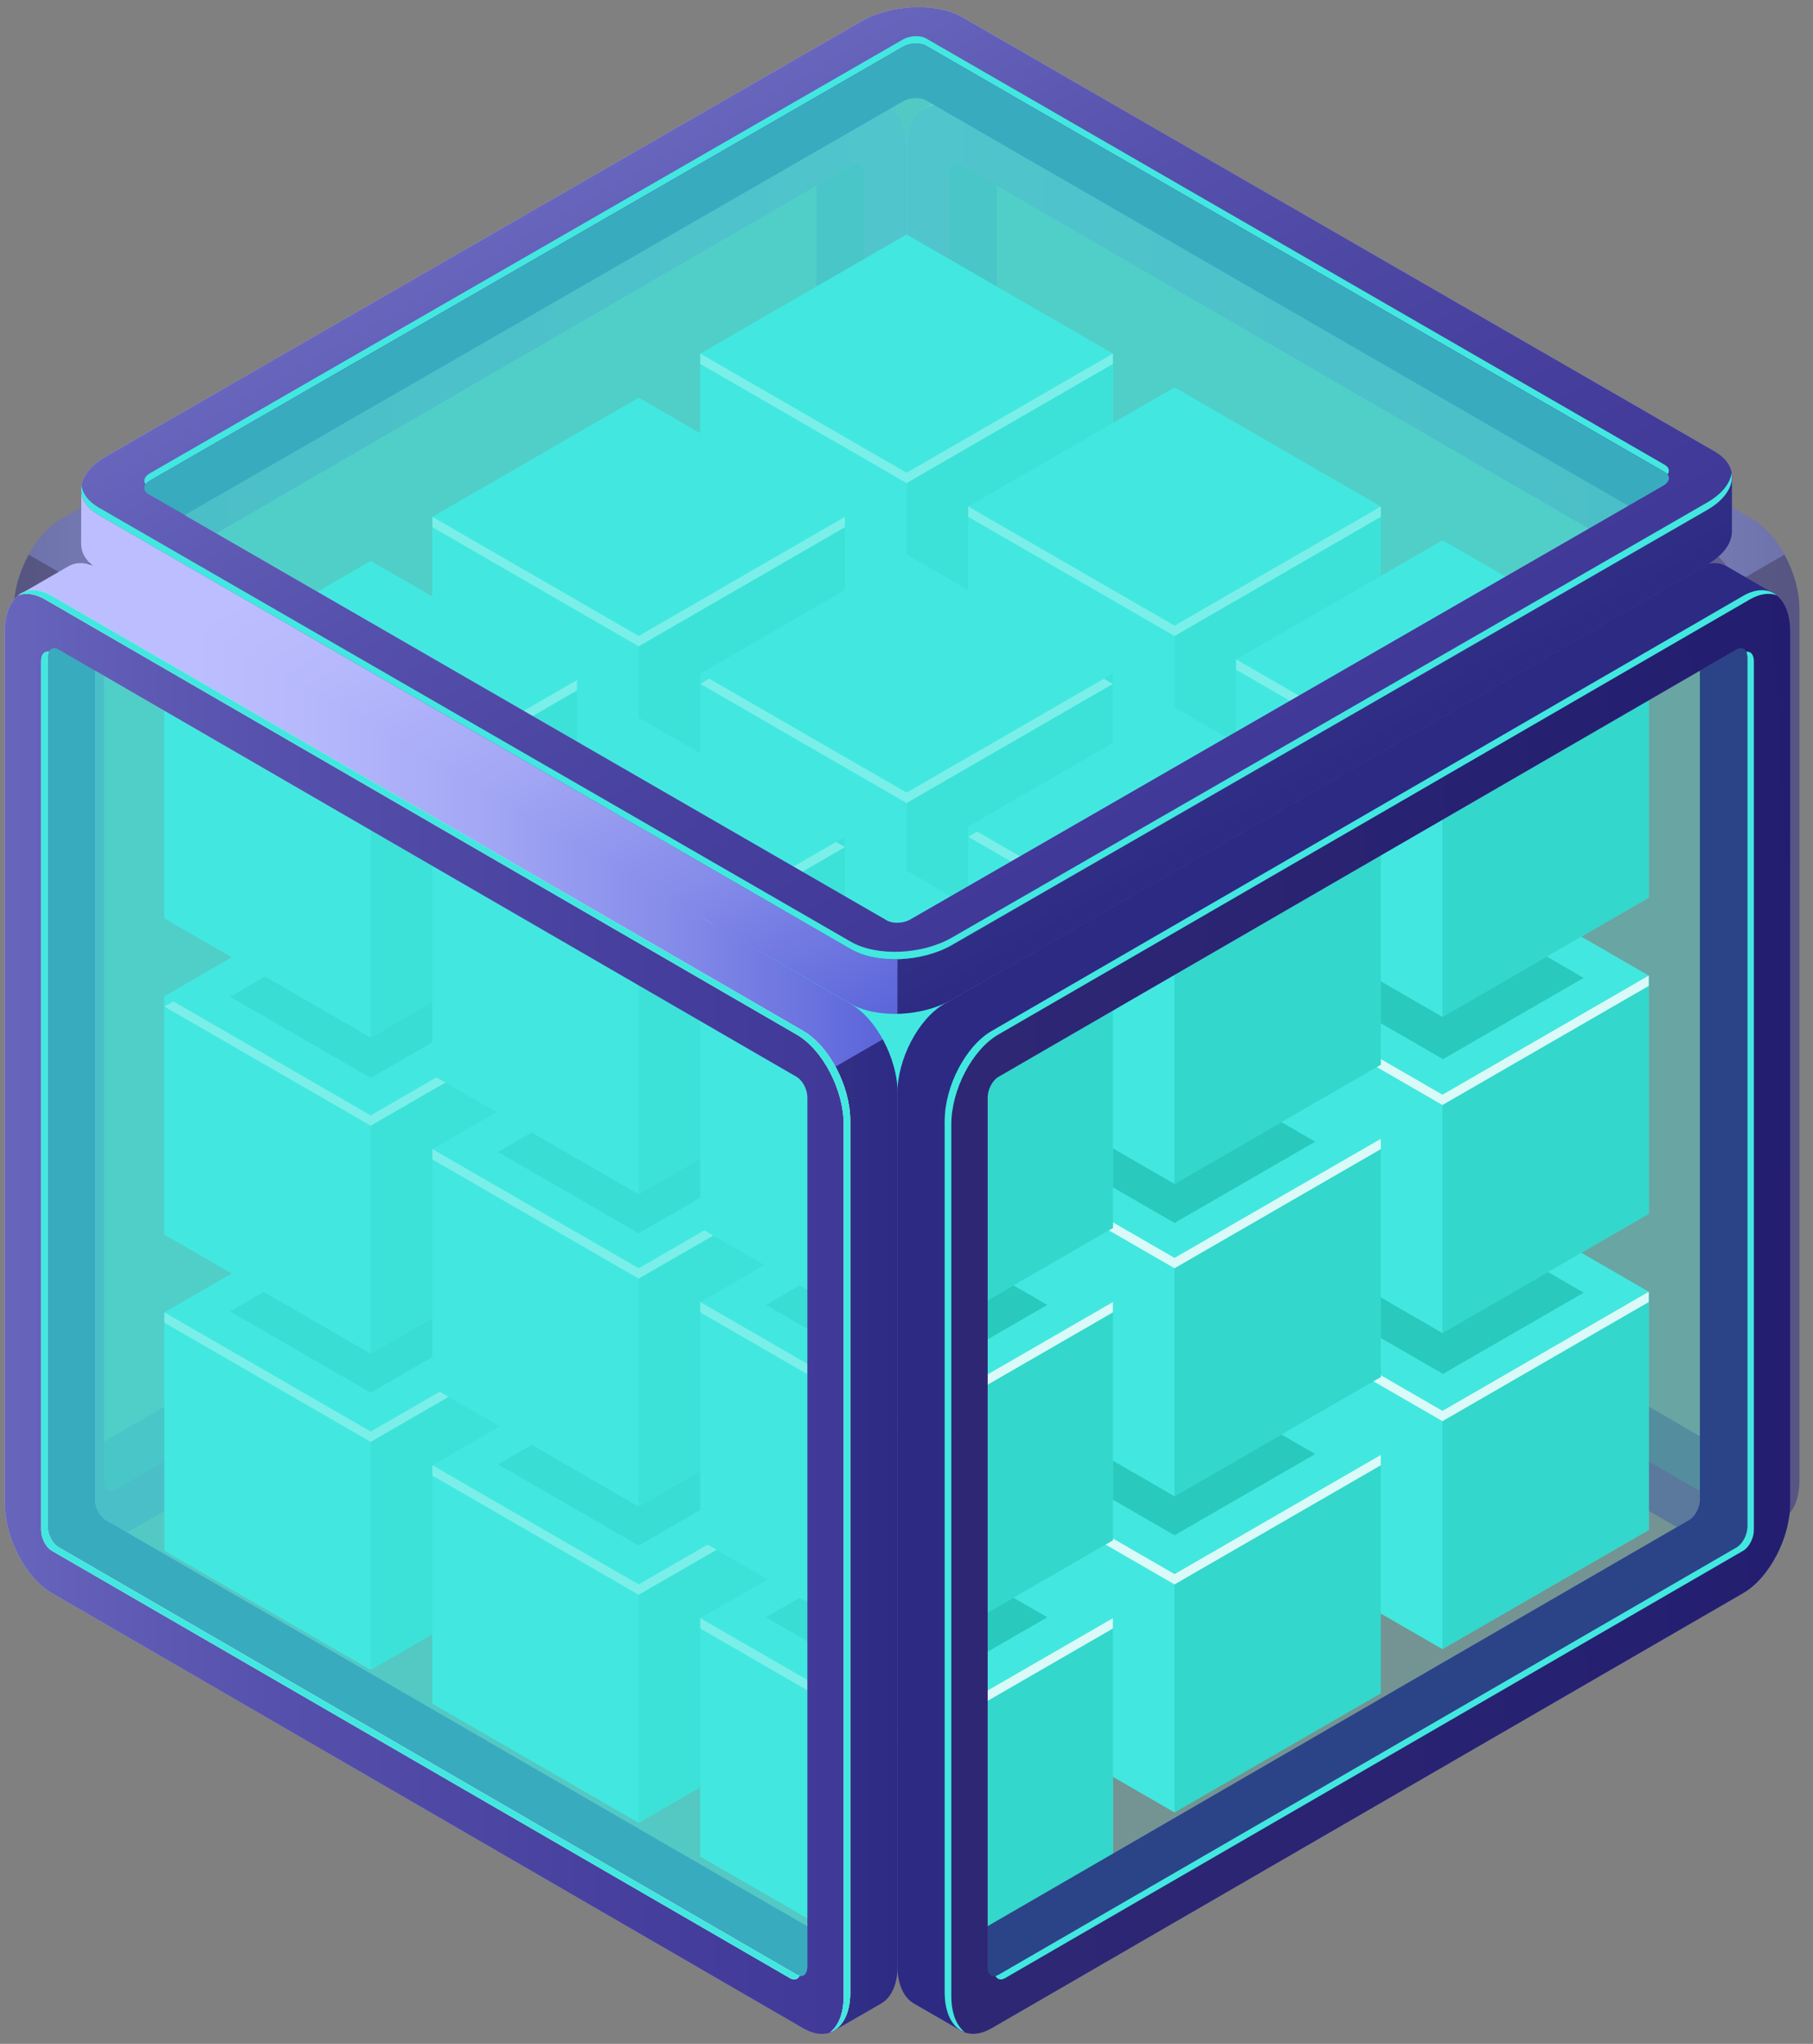 <svg width="118" height="133" viewBox="0 0 118 133" fill="none" xmlns="http://www.w3.org/2000/svg">
<rect x="0" y="0" width="118" height="133" fill="#808080" stroke="none"/>
<g opacity="0.5">
<path d="M114.057 33.781L65.147 5.467C64.366 5.016 63.656 4.999 63.115 5.329L63.117 5.322L60.174 7.027L62.088 8.415V9.969L61.005 10.425L61.062 68.621L64.289 71.732L75.352 78.081L110.399 97.913C110.399 97.913 111.666 97.913 111.839 97.913C111.898 97.913 111.983 97.74 112.063 97.51L113.513 98.347L113.052 100.556L116.043 98.832L116.039 98.831C116.697 98.463 117.116 97.593 117.116 96.349V39.626C117.116 37.373 115.747 34.756 114.057 33.781ZM112.746 94.678L65.581 67.371C65.195 67.148 64.882 66.551 64.882 66.037V10.062L74.632 16.331L111.205 38.161L112.242 39.774L112.819 65.127L112.746 94.678Z" fill="url(#paint0_linear_602_1441)"/>
<path opacity="0.6" d="M116.144 36.092L111.57 38.733L112.24 39.774L112.816 65.127L112.744 94.678L111.895 94.188C111.895 95.101 113.049 99.607 113.049 100.556L115.481 99.154L116.041 98.832L116.037 98.831C116.695 98.463 117.114 97.593 117.114 96.349V39.625C117.114 38.451 116.739 37.18 116.144 36.092Z" fill="#0F054C"/>
<path d="M110.975 35.56L62.065 7.245C60.375 6.27 59.006 7.305 59.006 9.558V66.281C59.006 68.534 60.375 71.15 62.065 72.126L110.975 100.44C112.665 101.416 114.034 100.38 114.034 98.128V41.404C114.034 39.152 112.665 36.535 110.975 35.56ZM111.24 96.435C111.24 96.95 110.927 97.186 110.541 96.963L62.499 69.15C62.113 68.927 61.8 68.33 61.8 67.815V11.25C61.8 10.736 62.113 10.5 62.499 10.722L110.541 38.536C110.927 38.758 111.24 39.356 111.24 39.87V96.435Z" fill="url(#paint1_linear_602_1441)"/>
<path d="M110.975 35.56L62.065 7.245C60.375 6.27 59.006 7.305 59.006 9.558V66.281C59.006 68.534 60.375 71.15 62.065 72.126L110.975 100.44C112.665 101.416 114.034 100.38 114.034 98.128V41.404C114.034 39.152 112.665 36.535 110.975 35.56ZM111.24 96.435C111.24 96.95 110.927 97.186 110.541 96.963L62.499 69.15C62.113 68.927 61.8 68.33 61.8 67.815V11.25C61.8 10.736 62.113 10.5 62.499 10.722L110.541 38.536C110.927 38.758 111.24 39.356 111.24 39.87V96.435Z" fill="url(#paint2_linear_602_1441)"/>
<path d="M65.579 67.371C65.194 67.148 64.881 66.551 64.881 66.037V12.097L62.499 10.722C62.113 10.5 61.801 10.736 61.801 11.25V67.815C61.801 68.33 62.113 68.927 62.499 69.15L110.542 96.963C110.928 97.186 111.24 96.949 111.24 96.435V93.809L65.579 67.371Z" fill="#251C72"/>
<path opacity="0.4" d="M111.24 96.435C111.24 96.949 110.928 97.186 110.542 96.963L62.499 69.15C62.113 68.927 61.801 68.33 61.801 67.815V11.25C61.801 10.736 62.113 10.5 62.499 10.722L110.542 38.536C110.928 38.758 111.24 39.356 111.24 39.87V96.435Z" fill="#42E8E0"/>
</g>
<g opacity="0.5">
<path d="M0.898 39.626V96.349C0.898 97.593 1.317 98.463 1.975 98.831L1.971 98.832L4.963 100.556L4.501 98.347L5.952 97.51C6.032 97.74 6.117 97.913 6.175 97.913C6.348 97.913 7.616 97.913 7.616 97.913L42.663 78.081L53.726 71.732L56.953 68.621L57.01 10.425L55.927 9.969V8.415L57.841 7.027L54.898 5.322L54.899 5.329C54.359 4.999 53.649 5.016 52.868 5.467L3.957 33.781C2.268 34.756 0.898 37.373 0.898 39.626ZM5.196 65.127L5.772 39.774L6.809 38.161L43.383 16.331L53.132 10.062V66.037C53.132 66.551 52.82 67.148 52.434 67.371L5.269 94.678L5.196 65.127Z" fill="url(#paint3_linear_602_1441)"/>
<path opacity="0.6" d="M1.868 36.092L6.442 38.733L5.772 39.774L5.196 65.127L5.269 94.678L6.117 94.188C6.117 95.101 4.963 99.607 4.963 100.556L2.531 99.154L1.971 98.832L1.975 98.831C1.317 98.463 0.898 97.593 0.898 96.349V39.625C0.898 38.451 1.273 37.18 1.868 36.092Z" fill="#0F054C"/>
<path d="M3.979 41.404V98.128C3.979 100.38 5.348 101.416 7.037 100.44L55.948 72.126C57.637 71.15 59.007 68.534 59.007 66.281V9.558C59.007 7.305 57.637 6.27 55.948 7.245L7.037 35.56C5.348 36.535 3.979 39.152 3.979 41.404ZM6.773 39.87C6.773 39.356 7.086 38.758 7.471 38.536L55.514 10.722C55.9 10.5 56.212 10.736 56.212 11.25V67.815C56.212 68.33 55.9 68.927 55.514 69.15L7.471 96.963C7.086 97.186 6.773 96.95 6.773 96.435V39.87Z" fill="url(#paint4_linear_602_1441)"/>
<path d="M3.979 41.404V98.128C3.979 100.38 5.348 101.416 7.037 100.44L55.948 72.126C57.637 71.15 59.007 68.534 59.007 66.281V9.558C59.007 7.305 57.637 6.27 55.948 7.245L7.037 35.56C5.348 36.535 3.979 39.152 3.979 41.404ZM6.773 39.87C6.773 39.356 7.086 38.758 7.471 38.536L55.514 10.722C55.9 10.5 56.212 10.736 56.212 11.25V67.815C56.212 68.33 55.9 68.927 55.514 69.15L7.471 96.963C7.086 97.186 6.773 96.95 6.773 96.435V39.87Z" fill="url(#paint5_linear_602_1441)"/>
<path d="M52.434 67.371C52.82 67.148 53.133 66.551 53.133 66.037V12.097L55.515 10.722C55.9 10.5 56.213 10.736 56.213 11.25V67.815C56.213 68.33 55.9 68.927 55.515 69.15L7.472 96.963C7.086 97.186 6.773 96.949 6.773 96.435V93.809L52.434 67.371Z" fill="#251C72"/>
<path opacity="0.4" d="M6.773 96.435C6.773 96.949 7.086 97.186 7.472 96.963L55.515 69.15C55.9 68.927 56.213 68.33 56.213 67.815V11.25C56.213 10.736 55.9 10.5 55.515 10.722L7.472 38.536C7.086 38.758 6.773 39.356 6.773 39.87V96.435Z" fill="#42E8E0"/>
</g>
<path d="M59.007 71.907L45.582 64.156V79.658L59.007 87.409L72.433 79.658V64.156L59.007 71.907Z" fill="#42E8E0"/>
<path d="M59.008 87.409L45.582 79.658V64.156L59.008 71.907V87.409Z" fill="#42E8E0"/>
<path d="M72.433 79.658L59.008 87.409V71.907L72.433 64.156V79.658Z" fill="#2FD3C7"/>
<path d="M59.008 71.907L45.582 64.156L59.007 56.405L72.433 64.156L59.008 71.907Z" fill="#42E8E0"/>
<path d="M59.007 71.907L46.164 64.492L45.582 64.828L59.007 72.58L72.433 64.829L71.85 64.492L59.007 71.907Z" fill="white"/>
<path d="M76.445 81.857L63.02 74.106V89.608L76.445 97.359L89.87 89.608V74.106L76.445 81.857Z" fill="#42E8E0"/>
<path d="M76.445 97.359L63.02 89.608V74.106L76.445 81.857V97.359Z" fill="#42E8E0"/>
<path d="M89.871 89.608L76.445 97.359V81.857L89.871 74.106V89.608Z" fill="#2FD3C7"/>
<path d="M76.445 81.857L63.02 74.106L76.445 66.355L89.87 74.106L76.445 81.857Z" fill="#42E8E0"/>
<path d="M76.445 81.857L63.602 74.442L63.02 74.778L76.445 82.53L89.87 74.778L89.288 74.442L76.445 81.857Z" fill="white"/>
<path d="M93.884 91.807L80.459 84.056V99.558L93.884 107.309L107.31 99.558V84.056L93.884 91.807Z" fill="#42E8E0"/>
<path d="M93.884 107.309L80.459 99.558V84.056L93.884 91.808V107.309Z" fill="#42E8E0"/>
<path d="M107.31 99.558L93.885 107.309V91.808L107.31 84.056V99.558Z" fill="#2FD3C7"/>
<path d="M93.885 91.807L80.459 84.056L93.884 76.305L107.31 84.056L93.885 91.807Z" fill="#42E8E0"/>
<path d="M93.884 91.807L81.041 84.392L80.459 84.728L93.884 92.48L107.309 84.729L107.31 84.056L93.884 91.807Z" fill="white"/>
<path d="M41.57 82.53L28.145 74.778V90.28L41.57 98.031L54.995 90.28V74.778L41.57 82.53Z" fill="#42E8E0"/>
<path d="M41.57 98.031L28.145 90.28V74.778L41.57 82.529V98.031Z" fill="#42E8E0"/>
<path d="M54.996 90.28L41.57 98.031V82.529L54.996 74.778V90.28Z" fill="#2FD3C7"/>
<path d="M41.57 82.53L28.145 74.778L41.57 67.028L54.995 74.779L41.57 82.53Z" fill="#42E8E0"/>
<path d="M41.57 82.53L28.727 75.115L28.145 75.451L41.57 83.202L54.995 75.451L54.413 75.115L41.57 82.53Z" fill="white"/>
<path d="M59.007 92.48L45.582 84.728V100.23L59.007 107.982L72.433 100.23V84.728L59.007 92.48Z" fill="#42E8E0"/>
<path d="M59.008 107.982L45.582 100.231V84.729L59.008 92.48V107.982Z" fill="#42E8E0"/>
<path d="M72.433 100.231L59.008 107.982V92.48L72.433 84.729V100.231Z" fill="#2FD3C7"/>
<path d="M59.008 92.48L45.582 84.729L59.007 76.978L72.433 84.729L59.008 92.48Z" fill="#42E8E0"/>
<path d="M59.007 92.48L46.164 85.065L45.582 85.401L59.007 93.152L72.433 85.401L71.85 85.065L59.007 92.48Z" fill="white"/>
<path d="M76.445 102.43L63.02 94.679V110.181L76.445 117.932L89.87 110.181V94.679L76.445 102.43Z" fill="#42E8E0"/>
<path d="M76.445 117.932L63.02 110.181V94.679L76.445 102.43V117.932Z" fill="#42E8E0"/>
<path d="M89.871 110.181L76.445 117.932V102.43L89.871 94.679V110.181Z" fill="#2FD3C7"/>
<path d="M76.445 102.43L63.02 94.679L76.445 86.928L89.87 94.679L76.445 102.43Z" fill="#42E8E0"/>
<path d="M76.445 102.43L63.602 95.015L63.02 95.352L76.445 103.103L89.87 95.352L89.87 94.679L76.445 102.43Z" fill="white"/>
<path d="M24.128 93.153L10.703 85.402V100.903L24.128 108.655L37.554 100.903V85.402L24.128 93.153Z" fill="#42E8E0"/>
<path d="M24.129 108.655L10.703 100.904V85.402L24.129 93.153V108.655Z" fill="#42E8E0"/>
<path d="M37.554 100.904L24.129 108.655V93.153L37.554 85.402V100.904Z" fill="#2FD3C7"/>
<path d="M24.129 93.153L10.703 85.401L24.128 77.65L37.554 85.402L24.129 93.153Z" fill="#42E8E0"/>
<path d="M24.129 93.153L10.703 85.401L10.703 86.073L24.129 93.825L37.554 86.074L36.971 85.738L24.129 93.153Z" fill="white"/>
<path d="M41.57 103.102L28.145 95.351V110.853L41.57 118.604L54.995 110.853V95.351L41.57 103.102Z" fill="#42E8E0"/>
<path d="M41.57 118.604L28.145 110.853V95.351L41.57 103.102V118.604Z" fill="#42E8E0"/>
<path d="M54.996 110.853L41.57 118.604V103.102L54.996 95.351V110.853Z" fill="#2FD3C7"/>
<path d="M41.57 103.102L28.145 95.351L41.57 87.6L54.995 95.352L41.57 103.102Z" fill="#42E8E0"/>
<path d="M41.57 103.102L28.145 95.351V96.023L41.57 103.775L54.995 96.024L54.413 95.688L41.57 103.102Z" fill="white"/>
<path d="M59.007 113.052L45.582 105.301V120.803L59.007 128.554L72.433 120.803V105.301L59.007 113.052Z" fill="#42E8E0"/>
<path d="M59.008 128.554L45.582 120.803V105.301L59.008 113.052V128.554Z" fill="#42E8E0"/>
<path d="M72.433 120.803L59.008 128.554V113.052L72.433 105.301V120.803Z" fill="#2FD3C7"/>
<path d="M59.008 113.052L45.582 105.301L59.007 97.55L72.433 105.302L59.008 113.052Z" fill="#42E8E0"/>
<path d="M59.007 113.052L45.582 105.301V105.973L59.007 113.725L72.433 105.974L72.433 105.301L59.007 113.052Z" fill="white"/>
<path d="M59.007 51.334L45.582 43.583V59.085L59.007 66.836L72.433 59.085V43.583L59.007 51.334Z" fill="#42E8E0"/>
<path d="M59.008 66.836L45.582 59.085V43.583L59.008 51.334V66.836Z" fill="#42E8E0"/>
<path d="M72.433 59.085L59.008 66.836V51.334L72.433 43.583V59.085Z" fill="#2FD3C7"/>
<path d="M59.008 51.334L45.582 43.583L59.007 35.832L72.433 43.583L59.008 51.334Z" fill="#42E8E0"/>
<path d="M59.007 51.334L46.164 43.919L45.582 44.255L59.007 52.007L72.433 44.256L71.85 43.919L59.007 51.334Z" fill="white"/>
<path opacity="0.7" d="M59.006 110.528L49.848 105.24L59.006 99.953L68.164 105.241L59.006 110.528Z" fill="#18B2A3"/>
<path opacity="0.7" d="M41.569 100.578L32.41 95.29L41.568 90.003L50.727 95.29L41.569 100.578Z" fill="#18B2A3"/>
<path opacity="0.7" d="M76.445 99.905L67.287 94.618L76.445 89.33L85.603 94.618L76.445 99.905Z" fill="#18B2A3"/>
<path opacity="0.7" d="M93.918 89.405L84.76 84.117L93.918 78.83L103.076 84.117L93.918 89.405Z" fill="#18B2A3"/>
<path opacity="0.7" d="M24.129 90.628L14.971 85.34L24.129 80.053L33.287 85.34L24.129 90.628Z" fill="#18B2A3"/>
<path d="M76.445 61.284L63.02 53.533V69.035L76.445 76.786L89.87 69.035V53.533L76.445 61.284Z" fill="#42E8E0"/>
<path d="M76.445 76.786L63.02 69.035V53.533L76.445 61.284V76.786Z" fill="#42E8E0"/>
<path d="M89.871 69.035L76.445 76.786V61.284L89.871 53.533V69.035Z" fill="#2FD3C7"/>
<path d="M76.445 61.284L63.02 53.533L76.445 45.782L89.87 53.533L76.445 61.284Z" fill="#42E8E0"/>
<path d="M76.445 61.285L63.602 53.869L63.02 54.206L76.445 61.957L89.87 54.206L89.288 53.87L76.445 61.285Z" fill="white"/>
<path d="M93.884 71.234L80.459 63.483V78.985L93.884 86.736L107.31 78.985V63.483L93.884 71.234Z" fill="#42E8E0"/>
<path d="M93.884 86.737L80.459 78.986V63.484L93.884 71.235V86.737Z" fill="#42E8E0"/>
<path d="M107.31 78.986L93.885 86.737V71.235L107.31 63.484V78.986Z" fill="#2FD3C7"/>
<path d="M93.885 71.235L80.459 63.483L93.884 55.732L107.31 63.484L93.885 71.235Z" fill="#42E8E0"/>
<path d="M93.884 71.234L81.041 63.819L80.459 64.156L93.884 71.907L107.309 64.156L107.31 63.483L93.884 71.234Z" fill="white"/>
<path d="M41.57 61.957L28.145 54.205V69.707L41.57 77.458L54.995 69.707V54.205L41.57 61.957Z" fill="#42E8E0"/>
<path d="M41.57 77.459L28.145 69.707V54.205L41.57 61.956V77.459Z" fill="#42E8E0"/>
<path d="M54.996 69.707L41.57 77.459V61.956L54.996 54.205V69.707Z" fill="#2FD3C7"/>
<path d="M41.57 61.957L28.145 54.206L41.57 46.455L54.995 54.206L41.57 61.957Z" fill="#42E8E0"/>
<path d="M41.57 61.957L28.727 54.542L28.145 54.878L41.57 62.629L54.995 54.878L54.413 54.542L41.57 61.957Z" fill="white"/>
<path d="M59.007 71.907L45.582 64.156V79.658L59.007 87.409L72.433 79.658V64.156L59.007 71.907Z" fill="#42E8E0"/>
<path d="M59.008 87.409L45.582 79.658V64.156L59.008 71.907V87.409Z" fill="#42E8E0"/>
<path d="M72.433 79.658L59.008 87.409V71.907L72.433 64.156V79.658Z" fill="#2FD3C7"/>
<path d="M59.008 71.907L45.582 64.156L59.007 56.405L72.433 64.156L59.008 71.907Z" fill="#42E8E0"/>
<path d="M59.007 71.907L46.164 64.492L45.582 64.828L59.007 72.58L72.433 64.829L71.85 64.493L59.007 71.907Z" fill="white"/>
<path d="M76.445 81.857L63.02 74.106V89.608L76.445 97.359L89.87 89.608V74.106L76.445 81.857Z" fill="#42E8E0"/>
<path d="M76.445 97.359L63.02 89.608V74.106L76.445 81.857V97.359Z" fill="#42E8E0"/>
<path d="M89.871 89.608L76.445 97.359V81.857L89.871 74.106V89.608Z" fill="#2FD3C7"/>
<path d="M76.445 81.857L63.02 74.106L76.445 66.355L89.87 74.106L76.445 81.857Z" fill="#42E8E0"/>
<path d="M76.445 81.857L63.602 74.442L63.02 74.778L76.445 82.53L89.87 74.779L89.87 74.106L76.445 81.857Z" fill="white"/>
<path d="M24.128 72.58L10.703 64.829V80.331L24.128 88.082L37.554 80.331V64.829L24.128 72.58Z" fill="#42E8E0"/>
<path d="M24.129 88.082L10.703 80.331V64.829L24.129 72.58V88.082Z" fill="#42E8E0"/>
<path d="M37.554 80.331L24.129 88.082V72.58L37.554 64.829V80.331Z" fill="#2FD3C7"/>
<path d="M24.129 72.58L10.703 64.828L24.128 57.077L37.554 64.829L24.129 72.58Z" fill="#42E8E0"/>
<path d="M24.128 72.58L11.285 65.165L10.703 65.501L24.128 73.252L37.554 65.501L36.971 65.165L24.128 72.58Z" fill="white"/>
<path d="M41.57 82.529L28.145 74.778V90.28L41.57 98.031L54.995 90.28V74.778L41.57 82.529Z" fill="#42E8E0"/>
<path d="M41.57 98.031L28.145 90.28V74.778L41.57 82.529V98.031Z" fill="#42E8E0"/>
<path d="M54.996 90.28L41.57 98.031V82.529L54.996 74.778V90.28Z" fill="#2FD3C7"/>
<path d="M41.57 82.53L28.145 74.778L41.57 67.028L54.995 74.779L41.57 82.53Z" fill="#42E8E0"/>
<path d="M41.57 82.53L28.145 74.778V75.451L41.57 83.202L54.995 75.451L54.413 75.115L41.57 82.53Z" fill="white"/>
<path d="M59.007 92.48L45.582 84.728V100.23L59.007 107.982L72.433 100.23V84.728L59.007 92.48Z" fill="#42E8E0"/>
<path d="M59.008 107.982L45.582 100.23V84.728L59.008 92.48V107.982Z" fill="#42E8E0"/>
<path d="M72.433 100.23L59.008 107.982V92.48L72.433 84.728V100.23Z" fill="#2FD3C7"/>
<path d="M59.008 92.48L45.582 84.729L59.007 76.978L72.433 84.729L59.008 92.48Z" fill="#42E8E0"/>
<path d="M59.007 92.48L45.582 84.728V85.401L59.007 93.152L72.433 85.401L72.433 84.729L59.007 92.48Z" fill="white"/>
<path opacity="0.7" d="M93.918 68.923L84.76 63.635L93.918 58.348L103.076 63.635L93.918 68.923Z" fill="#18B2A3"/>
<path opacity="0.7" d="M24.129 70.146L14.971 64.859L24.129 59.571L33.287 64.859L24.129 70.146Z" fill="#18B2A3"/>
<path d="M59.007 30.762L45.582 23.01V38.512L59.007 46.263L72.433 38.512V23.01L59.007 30.762Z" fill="#42E8E0"/>
<path d="M59.008 46.263L45.582 38.512V23.01L59.008 30.762V46.263Z" fill="#42E8E0"/>
<path d="M72.433 38.512L59.008 46.263V30.762L72.433 23.01V38.512Z" fill="#2FD3C7"/>
<path d="M59.008 30.762L45.582 23.011L59.007 15.259L72.433 23.011L59.008 30.762Z" fill="#42E8E0"/>
<path d="M59.007 30.762L45.582 23.01V23.683L59.007 31.434L72.433 23.683L72.433 23.01L59.007 30.762Z" fill="white"/>
<path d="M76.445 40.712L63.02 32.961V48.463L76.445 56.214L89.87 48.463V32.961L76.445 40.712Z" fill="#42E8E0"/>
<path d="M76.445 56.214L63.02 48.463V32.961L76.445 40.712V56.214Z" fill="#42E8E0"/>
<path d="M89.871 48.463L76.445 56.214V40.712L89.871 32.961V48.463Z" fill="#2FD3C7"/>
<path d="M76.445 40.712L63.02 32.961L76.445 25.21L89.87 32.961L76.445 40.712Z" fill="#42E8E0"/>
<path d="M76.445 40.712L63.02 32.961V33.633L76.445 41.385L89.87 33.633L89.87 32.961L76.445 40.712Z" fill="white"/>
<path d="M93.884 50.662L80.459 42.911V58.413L93.884 66.164L107.31 58.413V42.911L93.884 50.662Z" fill="#42E8E0"/>
<path d="M93.884 66.164L80.459 58.413V42.911L93.884 50.662V66.164Z" fill="#42E8E0"/>
<path d="M107.31 58.413L93.885 66.164V50.662L107.31 42.911V58.413Z" fill="#2FD3C7"/>
<path d="M93.885 50.662L80.459 42.911L93.884 35.16L107.31 42.911L93.885 50.662Z" fill="#42E8E0"/>
<path d="M93.884 50.662L80.459 42.911V43.583L93.884 51.335L107.309 43.584L107.31 42.911L93.884 50.662Z" fill="white"/>
<path d="M41.57 41.384L28.145 33.633V49.135L41.57 56.886L54.995 49.135V33.633L41.57 41.384Z" fill="#42E8E0"/>
<path d="M41.57 56.886L28.145 49.135V33.633L41.57 41.384V56.886Z" fill="#42E8E0"/>
<path d="M54.996 49.135L41.57 56.886V41.384L54.996 33.633V49.135Z" fill="#2FD3C7"/>
<path d="M41.57 41.385L28.145 33.633L41.57 25.882L54.995 33.633L41.57 41.385Z" fill="#42E8E0"/>
<path d="M41.57 41.384L28.145 33.633V34.305L41.57 42.057L54.995 34.306L54.995 33.633L41.57 41.384Z" fill="white"/>
<path d="M24.128 52.007L10.703 44.256V59.758L24.128 67.509L37.554 59.758V44.256L24.128 52.007Z" fill="#42E8E0"/>
<path d="M24.129 67.509L10.703 59.758V44.256L24.129 52.007V67.509Z" fill="#42E8E0"/>
<path d="M37.554 59.758L24.129 67.509V52.007L37.554 44.256V59.758Z" fill="#2FD3C7"/>
<path d="M24.129 52.007L10.703 44.256L24.128 36.505L37.554 44.256L24.129 52.007Z" fill="#42E8E0"/>
<path d="M24.128 52.007L10.703 44.256V44.928L24.128 52.68L37.554 44.929L37.554 44.256L24.128 52.007Z" fill="white"/>
<path opacity="0.7" d="M59.006 90.203L49.848 84.915L59.006 79.628L68.164 84.915L59.006 90.203Z" fill="#18B2A3"/>
<path opacity="0.7" d="M41.569 80.252L32.41 74.965L41.568 69.677L50.727 74.965L41.569 80.252Z" fill="#18B2A3"/>
<path opacity="0.7" d="M76.445 79.58L67.287 74.293L76.445 69.005L85.603 74.293L76.445 79.58Z" fill="#18B2A3"/>
<path d="M59.007 51.582L45.582 43.831V59.333L59.007 67.084L72.433 59.333V43.831L59.007 51.582Z" fill="#42E8E0"/>
<path d="M59.008 67.084L45.582 59.333V43.831L59.008 51.582V67.084Z" fill="#42E8E0"/>
<path d="M72.433 59.333L59.008 67.084V51.582L72.433 43.831V59.333Z" fill="#2FD3C7"/>
<path d="M59.008 51.582L45.582 43.831L59.007 36.08L72.433 43.831L59.008 51.582Z" fill="#42E8E0"/>
<path d="M59.007 51.582L46.164 44.167L45.582 44.503L59.007 52.255L72.433 44.504L71.85 44.167L59.007 51.582Z" fill="white"/>
<path d="M76.445 61.532L63.02 53.781V69.283L76.445 77.034L89.87 69.283V53.781L76.445 61.532Z" fill="#42E8E0"/>
<path d="M76.445 77.034L63.02 69.283V53.781L76.445 61.532V77.034Z" fill="#42E8E0"/>
<path d="M89.871 69.283L76.445 77.034V61.532L89.871 53.781V69.283Z" fill="#2FD3C7"/>
<path d="M76.445 61.532L63.02 53.781L76.445 46.03L89.87 53.781L76.445 61.532Z" fill="#42E8E0"/>
<path d="M76.445 61.532L63.602 54.117L63.02 54.453L76.445 62.204L89.87 54.453L89.87 53.781L76.445 61.532Z" fill="white"/>
<path d="M41.57 62.205L28.145 54.453V69.955L41.57 77.707L54.995 69.955V54.453L41.57 62.205Z" fill="#42E8E0"/>
<path d="M41.57 77.707L28.145 69.956V54.454L41.57 62.205V77.707Z" fill="#42E8E0"/>
<path d="M54.996 69.956L41.57 77.707V62.205L54.996 54.454V69.956Z" fill="#2FD3C7"/>
<path d="M41.57 62.205L28.145 54.454L41.57 46.703L54.995 54.454L41.57 62.205Z" fill="#42E8E0"/>
<path d="M41.57 62.205L28.145 54.453V55.126L41.57 62.877L54.995 55.126L54.413 54.79L41.57 62.205Z" fill="white"/>
<path d="M59.007 72.155L45.582 64.404V79.905L59.007 87.657L72.433 79.905V64.404L59.007 72.155Z" fill="#42E8E0"/>
<path d="M59.008 87.657L45.582 79.906V64.404L59.008 72.155V87.657Z" fill="#42E8E0"/>
<path d="M72.433 79.906L59.008 87.657V72.155L72.433 64.404V79.906Z" fill="#2FD3C7"/>
<path d="M59.008 72.155L45.582 64.403L59.007 56.652L72.433 64.404L59.008 72.155Z" fill="#42E8E0"/>
<path d="M59.007 72.154L45.582 64.403V65.076L59.007 72.827L72.433 65.076L72.433 64.403L59.007 72.154Z" fill="white"/>
<path d="M55.364 65.323L6.453 37.009C5.673 36.558 4.963 36.541 4.422 36.871L4.424 36.864L1.48 38.569L3.394 39.957V41.511L2.311 41.967L2.369 100.163L5.595 103.274L16.659 109.623L51.705 129.455C51.705 129.455 52.973 129.455 53.146 129.455C53.204 129.455 53.289 129.282 53.369 129.052L54.82 129.89L54.359 132.099L57.35 130.374L57.346 130.373C58.004 130.005 58.423 129.135 58.423 127.891V71.168C58.423 68.915 57.053 66.299 55.364 65.323ZM54.053 126.22L6.887 98.913C6.502 98.691 6.189 98.093 6.189 97.579V41.604L15.938 47.873L52.512 69.703L53.549 71.317L54.125 96.669L54.053 126.22Z" fill="url(#paint6_linear_602_1441)"/>
<path opacity="0.6" d="M57.452 67.634L52.879 70.275L53.549 71.317L54.125 96.669L54.052 126.22L53.204 125.73C53.204 126.643 54.358 131.149 54.358 132.099L56.789 130.697L57.35 130.374L57.345 130.373C58.004 130.005 58.422 129.135 58.422 127.891V71.168C58.422 69.994 58.048 68.722 57.452 67.634Z" fill="#0F054C"/>
<path d="M52.282 67.102L3.371 38.788C1.682 37.812 0.312 38.847 0.312 41.1V97.823C0.312 100.076 1.682 102.693 3.371 103.668L52.282 131.983C53.971 132.958 55.341 131.923 55.341 129.67V72.947C55.341 70.694 53.971 68.077 52.282 67.102ZM52.547 127.978C52.547 128.492 52.234 128.728 51.848 128.505L3.805 100.692C3.42 100.469 3.107 99.872 3.107 99.358V42.793C3.107 42.278 3.42 42.042 3.805 42.265L51.848 70.078C52.234 70.301 52.547 70.898 52.547 71.412V127.978Z" fill="url(#paint7_linear_602_1441)"/>
<path d="M52.282 67.102L3.371 38.788C1.682 37.812 0.312 38.847 0.312 41.1V97.823C0.312 100.076 1.682 102.693 3.371 103.668L52.282 131.983C53.971 132.958 55.341 131.923 55.341 129.67V72.947C55.341 70.694 53.971 68.077 52.282 67.102ZM52.547 127.978C52.547 128.492 52.234 128.728 51.848 128.505L3.805 100.692C3.42 100.469 3.107 99.872 3.107 99.358V42.793C3.107 42.278 3.42 42.042 3.805 42.265L51.848 70.078C52.234 70.301 52.547 70.898 52.547 71.412V127.978Z" fill="url(#paint8_linear_602_1441)"/>
<path d="M6.886 98.913C6.5 98.69 6.188 98.093 6.188 97.579V43.64L3.806 42.264C3.42 42.042 3.107 42.278 3.107 42.792V99.357C3.107 99.872 3.42 100.469 3.806 100.692L51.849 128.505C52.234 128.728 52.547 128.492 52.547 127.977V125.351L6.886 98.913Z" fill="#251C72"/>
<path opacity="0.7" d="M52.547 127.977C52.547 128.492 52.234 128.728 51.849 128.505L3.806 100.692C3.42 100.469 3.107 99.872 3.107 99.357V42.792C3.107 42.278 3.42 42.042 3.806 42.264L51.849 70.078C52.234 70.3 52.547 70.898 52.547 71.412V127.977Z" fill="#42E8E0"/>
<path d="M58.408 71.168V127.891C58.408 129.135 58.827 130.005 59.485 130.373L59.481 130.374L62.472 132.099L62.011 129.89L63.462 129.052C63.542 129.282 63.627 129.455 63.685 129.455C63.858 129.455 65.126 129.455 65.126 129.455L100.172 109.623L111.236 103.274L114.462 100.163L114.52 41.967L113.437 41.511V39.957L115.35 38.569L112.407 36.864L112.409 36.871C111.868 36.541 111.158 36.558 110.378 37.009L61.467 65.323C59.778 66.299 58.408 68.915 58.408 71.168ZM62.706 96.669L63.282 71.317L64.319 69.703L100.893 47.873L110.642 41.604V97.579C110.642 98.093 110.329 98.691 109.944 98.913L62.778 126.22L62.706 96.669Z" fill="url(#paint9_linear_602_1441)"/>
<path opacity="0.6" d="M58.408 71.168V127.891C58.408 129.135 58.827 130.005 59.485 130.373L59.481 130.374L62.472 132.099L62.011 129.89L63.462 129.052C63.542 129.282 63.627 129.455 63.685 129.455C63.858 129.455 65.126 129.455 65.126 129.455L100.172 109.623L111.236 103.274L114.462 100.163L114.52 41.967L113.437 41.511V39.957L115.35 38.569L112.407 36.864L112.409 36.871C111.868 36.541 111.158 36.558 110.378 37.009L61.467 65.323C59.778 66.299 58.408 68.915 58.408 71.168ZM62.706 96.669L63.282 71.317L64.319 69.703L100.893 47.873L110.642 41.604V97.579C110.642 98.093 110.329 98.691 109.944 98.913L62.778 126.22L62.706 96.669Z" fill="#0F054C"/>
<path d="M61.488 72.947V129.67C61.488 131.923 62.858 132.958 64.547 131.983L113.458 103.668C115.147 102.693 116.517 100.076 116.517 97.823V41.1C116.517 38.847 115.147 37.812 113.458 38.788L64.547 67.102C62.858 68.077 61.488 70.694 61.488 72.947ZM64.283 71.412C64.283 70.898 64.595 70.301 64.981 70.078L113.024 42.265C113.41 42.042 113.722 42.278 113.722 42.793V99.358C113.722 99.872 113.41 100.469 113.024 100.692L64.981 128.505C64.595 128.728 64.283 128.492 64.283 127.978V71.412Z" fill="url(#paint10_linear_602_1441)"/>
<path opacity="0.75" d="M61.488 72.947V129.67C61.488 131.923 62.858 132.958 64.547 131.983L113.458 103.668C115.147 102.693 116.517 100.076 116.517 97.823V41.1C116.517 38.847 115.147 37.812 113.458 38.788L64.547 67.102C62.858 68.077 61.488 70.694 61.488 72.947ZM64.283 71.412C64.283 70.898 64.595 70.301 64.981 70.078L113.024 42.265C113.41 42.042 113.722 42.278 113.722 42.793V99.358C113.722 99.872 113.41 100.469 113.024 100.692L64.981 128.505C64.595 128.728 64.283 128.492 64.283 127.978V71.412Z" fill="#0F054C"/>
<path d="M3.179 42.414C2.89 42.362 2.678 42.592 2.678 43.014V99.579C2.678 100.093 2.99 100.691 3.376 100.913L51.419 128.727C51.695 128.886 51.931 128.807 52.045 128.563C51.982 128.551 51.916 128.531 51.847 128.491L3.805 100.678C3.419 100.455 3.106 99.858 3.106 99.343V42.778C3.106 42.632 3.134 42.512 3.179 42.414Z" fill="white"/>
<path d="M52.281 67.088L3.37 38.773C2.515 38.279 1.743 38.303 1.188 38.736C1.684 38.558 2.288 38.632 2.941 39.009L51.852 67.323C53.541 68.299 54.911 70.915 54.911 73.168V129.892C54.911 131.004 54.576 131.818 54.035 132.241C54.823 131.958 55.339 131.037 55.339 129.656V72.932C55.339 70.68 53.97 68.063 52.281 67.088Z" fill="white"/>
<path d="M113.649 42.414C113.938 42.361 114.15 42.592 114.15 43.014V99.579C114.15 100.093 113.838 100.691 113.452 100.913L65.409 128.727C65.133 128.886 64.897 128.807 64.783 128.563C64.846 128.551 64.912 128.531 64.981 128.491L113.023 100.677C113.409 100.455 113.722 99.857 113.722 99.343V42.778C113.722 42.632 113.694 42.511 113.649 42.414Z" fill="#42E8E0"/>
<path d="M64.547 67.088L113.458 38.773C114.313 38.279 115.085 38.303 115.64 38.736C115.143 38.558 114.539 38.632 113.886 39.009L64.976 67.323C63.286 68.299 61.917 70.915 61.917 73.168V129.892C61.917 131.004 62.252 131.818 62.793 132.241C62.005 131.958 61.488 131.037 61.488 129.656V72.932C61.488 70.68 62.858 68.063 64.547 67.088Z" fill="#42E8E0"/>
<path d="M109.944 98.913C110.33 98.69 110.642 98.093 110.642 97.579V43.64L113.024 42.264C113.41 42.042 113.723 42.278 113.723 42.792V99.357C113.723 99.872 113.41 100.469 113.024 100.692L64.982 128.505C64.596 128.728 64.283 128.492 64.283 127.977V125.351L109.944 98.913Z" fill="#251C72"/>
<path opacity="0.2" d="M64.283 127.977C64.283 128.492 64.596 128.728 64.982 128.505L113.024 100.692C113.41 100.469 113.723 99.872 113.723 99.357V42.792C113.723 42.278 113.41 42.042 113.024 42.264L64.982 70.078C64.596 70.3 64.283 70.898 64.283 71.412V127.977Z" fill="#42E8E0"/>
<path d="M3.179 42.414C2.89 42.362 2.678 42.592 2.678 43.014V99.579C2.678 100.093 2.99 100.691 3.376 100.913L51.419 128.727C51.695 128.886 51.931 128.807 52.045 128.563C51.982 128.551 51.916 128.531 51.847 128.491L3.805 100.678C3.419 100.455 3.106 99.858 3.106 99.343V42.778C3.106 42.632 3.134 42.512 3.179 42.414Z" fill="#42E8E0"/>
<path d="M52.281 67.088L3.37 38.773C2.515 38.279 1.743 38.303 1.188 38.736C1.684 38.558 2.288 38.632 2.941 39.009L51.852 67.323C53.541 68.299 54.911 70.915 54.911 73.168V129.892C54.911 131.004 54.576 131.818 54.035 132.241C54.823 131.958 55.339 131.037 55.339 129.656V72.932C55.339 70.68 53.97 68.063 52.281 67.088Z" fill="#42E8E0"/>
<path d="M61.956 65.049L111.109 36.739C112.187 36.118 112.732 35.321 112.722 34.567L112.725 34.57L112.727 31.117L111.043 32.619L109.593 31.78C109.752 31.596 109.86 31.436 109.831 31.386C109.745 31.236 109.112 30.137 109.112 30.137L74.435 9.666L63.412 3.248L59.105 2.004L8.647 31L8.793 32.166L7.446 32.941L5.288 31.976L5.279 35.377L5.285 35.372C5.269 36.005 5.638 36.612 6.418 37.064L55.364 65.316C57.053 66.293 60.004 66.173 61.956 65.049ZM81.909 48.598L59.652 60.752L57.737 60.658L20.566 39.861L10.268 34.541L58.773 6.604C59.218 6.348 59.892 6.32 60.278 6.544L107.48 33.786L81.909 48.598Z" fill="url(#paint11_linear_602_1441)"/>
<path opacity="0.6" d="M58.408 65.972L58.414 60.691L59.651 60.752L81.908 48.598L107.479 33.786L106.631 33.295C107.422 32.84 111.903 31.591 112.725 31.117L112.724 33.924L112.724 34.571L112.721 34.567C112.73 35.321 112.186 36.118 111.108 36.739L61.954 65.049C60.937 65.635 59.648 65.945 58.408 65.972Z" fill="#0F054C"/>
<path d="M61.96 61.492L111.114 33.182C113.066 32.058 113.279 30.354 111.591 29.377L62.644 1.125C60.956 0.148 58.005 0.267 56.053 1.392L6.899 29.702C4.947 30.826 4.734 32.53 6.422 33.507L55.369 61.759C57.057 62.736 60.008 62.617 61.96 61.492ZM59.236 59.837C58.79 60.093 58.117 60.12 57.731 59.897L9.652 32.147C9.266 31.924 9.315 31.535 9.761 31.279L58.777 3.048C59.223 2.791 59.896 2.764 60.282 2.987L108.361 30.737C108.747 30.96 108.698 31.349 108.252 31.605L59.236 59.837Z" fill="url(#paint12_linear_602_1441)"/>
<path d="M61.96 61.492L111.114 33.182C113.066 32.058 113.279 30.354 111.591 29.377L62.644 1.125C60.956 0.148 58.005 0.267 56.053 1.392L6.899 29.702C4.947 30.826 4.734 32.53 6.422 33.507L55.369 61.759C57.057 62.736 60.008 62.617 61.96 61.492ZM59.236 59.837C58.79 60.093 58.117 60.12 57.731 59.897L9.652 32.147C9.266 31.924 9.315 31.535 9.761 31.279L58.777 3.048C59.223 2.791 59.896 2.764 60.282 2.987L108.361 30.737C108.747 30.96 108.698 31.349 108.252 31.605L59.236 59.837Z" fill="url(#paint13_linear_602_1441)"/>
<path d="M108.36 30.254L60.281 2.504C59.895 2.281 59.222 2.308 58.776 2.565L9.76 30.796C9.399 31.004 9.303 31.297 9.482 31.52C9.544 31.434 9.634 31.351 9.76 31.278L58.776 3.047C59.222 2.791 59.895 2.763 60.281 2.986L108.36 30.736C108.434 30.779 108.487 30.829 108.529 30.881C108.687 30.66 108.638 30.415 108.36 30.254Z" fill="#42E8E0"/>
<path d="M111.112 32.7L61.959 61.01C60.007 62.134 57.056 62.254 55.367 61.276L6.421 33.025C5.754 32.639 5.389 32.139 5.305 31.608C5.193 32.314 5.555 33.006 6.421 33.507L55.367 61.758C57.056 62.736 60.007 62.616 61.959 61.492L111.112 33.182C112.294 32.502 112.834 31.609 112.705 30.794C112.599 31.466 112.064 32.152 111.112 32.7Z" fill="#42E8E0"/>
<path d="M60.277 6.544C59.891 6.321 59.217 6.348 58.772 6.604L12.031 33.525L9.651 32.148C9.265 31.924 9.314 31.535 9.76 31.279L58.776 3.048C59.221 2.791 59.895 2.764 60.281 2.987L108.36 30.737C108.746 30.96 108.697 31.349 108.251 31.605L105.976 32.916L60.277 6.544Z" fill="#251C72"/>
<path opacity="0.7" d="M108.251 31.605C108.697 31.349 108.746 30.96 108.36 30.737L60.281 2.987C59.895 2.764 59.221 2.791 58.776 3.048L9.76 31.279C9.314 31.535 9.265 31.924 9.651 32.148L57.73 59.897C58.116 60.12 58.789 60.093 59.235 59.837L108.251 31.605Z" fill="#42E8E0"/>
<defs>
<linearGradient id="paint0_linear_602_1441" x1="71.382" y1="52.829" x2="117.558" y2="52.829" gradientUnits="userSpaceOnUse">
<stop stop-color="#BCBEFF"/>
<stop offset="0.166" stop-color="#B6B8FC"/>
<stop offset="0.396" stop-color="#A4A8F5"/>
<stop offset="0.662" stop-color="#868DEA"/>
<stop offset="0.955" stop-color="#5E67DA"/>
<stop offset="1" stop-color="#5761D7"/>
</linearGradient>
<linearGradient id="paint1_linear_602_1441" x1="59.006" y1="53.843" x2="114.034" y2="53.843" gradientUnits="userSpaceOnUse">
<stop stop-color="#BCBEFF"/>
<stop offset="0.166" stop-color="#B6B8FC"/>
<stop offset="0.396" stop-color="#A4A8F5"/>
<stop offset="0.662" stop-color="#868DEA"/>
<stop offset="0.955" stop-color="#5E67DA"/>
<stop offset="1" stop-color="#5761D7"/>
</linearGradient>
<linearGradient id="paint2_linear_602_1441" x1="51.406" y1="53.843" x2="150.685" y2="53.843" gradientUnits="userSpaceOnUse">
<stop stop-color="#706EC4"/>
<stop offset="0.022" stop-color="#6D6BC2"/>
<stop offset="0.251" stop-color="#5651AC"/>
<stop offset="0.486" stop-color="#463F9D"/>
<stop offset="0.731" stop-color="#3C3494"/>
<stop offset="1" stop-color="#393091"/>
</linearGradient>
<linearGradient id="paint3_linear_602_1441" x1="46.632" y1="52.829" x2="0.456" y2="52.829" gradientUnits="userSpaceOnUse">
<stop stop-color="#BCBEFF"/>
<stop offset="0.166" stop-color="#B6B8FC"/>
<stop offset="0.396" stop-color="#A4A8F5"/>
<stop offset="0.662" stop-color="#868DEA"/>
<stop offset="0.955" stop-color="#5E67DA"/>
<stop offset="1" stop-color="#5761D7"/>
</linearGradient>
<linearGradient id="paint4_linear_602_1441" x1="59.007" y1="53.843" x2="3.978" y2="53.843" gradientUnits="userSpaceOnUse">
<stop stop-color="#BCBEFF"/>
<stop offset="0.166" stop-color="#B6B8FC"/>
<stop offset="0.396" stop-color="#A4A8F5"/>
<stop offset="0.662" stop-color="#868DEA"/>
<stop offset="0.955" stop-color="#5E67DA"/>
<stop offset="1" stop-color="#5761D7"/>
</linearGradient>
<linearGradient id="paint5_linear_602_1441" x1="66.607" y1="53.843" x2="-32.673" y2="53.843" gradientUnits="userSpaceOnUse">
<stop stop-color="#706EC4"/>
<stop offset="0.022" stop-color="#6D6BC2"/>
<stop offset="0.251" stop-color="#5651AC"/>
<stop offset="0.486" stop-color="#463F9D"/>
<stop offset="0.731" stop-color="#3C3494"/>
<stop offset="1" stop-color="#393091"/>
</linearGradient>
<linearGradient id="paint6_linear_602_1441" x1="12.689" y1="84.371" x2="58.865" y2="84.371" gradientUnits="userSpaceOnUse">
<stop stop-color="#BCBEFF"/>
<stop offset="0.166" stop-color="#B6B8FC"/>
<stop offset="0.396" stop-color="#A4A8F5"/>
<stop offset="0.662" stop-color="#868DEA"/>
<stop offset="0.955" stop-color="#5E67DA"/>
<stop offset="1" stop-color="#5761D7"/>
</linearGradient>
<linearGradient id="paint7_linear_602_1441" x1="0.312" y1="85.385" x2="55.341" y2="85.385" gradientUnits="userSpaceOnUse">
<stop stop-color="#BCBEFF"/>
<stop offset="0.166" stop-color="#B6B8FC"/>
<stop offset="0.396" stop-color="#A4A8F5"/>
<stop offset="0.662" stop-color="#868DEA"/>
<stop offset="0.955" stop-color="#5E67DA"/>
<stop offset="1" stop-color="#5761D7"/>
</linearGradient>
<linearGradient id="paint8_linear_602_1441" x1="-7.288" y1="85.385" x2="91.992" y2="85.385" gradientUnits="userSpaceOnUse">
<stop stop-color="#706EC4"/>
<stop offset="0.022" stop-color="#6D6BC2"/>
<stop offset="0.251" stop-color="#5651AC"/>
<stop offset="0.486" stop-color="#463F9D"/>
<stop offset="0.731" stop-color="#3C3494"/>
<stop offset="1" stop-color="#393091"/>
</linearGradient>
<linearGradient id="paint9_linear_602_1441" x1="132.12" y1="104.47" x2="95.265" y2="87.979" gradientUnits="userSpaceOnUse">
<stop stop-color="#BCBEFF"/>
<stop offset="0.166" stop-color="#B6B8FC"/>
<stop offset="0.396" stop-color="#A4A8F5"/>
<stop offset="0.662" stop-color="#868DEA"/>
<stop offset="0.955" stop-color="#5E67DA"/>
<stop offset="1" stop-color="#5761D7"/>
</linearGradient>
<linearGradient id="paint10_linear_602_1441" x1="-47.725" y1="94.227" x2="129.465" y2="82.768" gradientUnits="userSpaceOnUse">
<stop stop-color="#BCBEFF"/>
<stop offset="0.166" stop-color="#B6B8FC"/>
<stop offset="0.396" stop-color="#A4A8F5"/>
<stop offset="0.662" stop-color="#868DEA"/>
<stop offset="0.955" stop-color="#5E67DA"/>
<stop offset="1" stop-color="#5761D7"/>
</linearGradient>
<linearGradient id="paint11_linear_602_1441" x1="50.571" y1="18.828" x2="73.62" y2="58.843" gradientUnits="userSpaceOnUse">
<stop stop-color="#BCBEFF"/>
<stop offset="0.166" stop-color="#B6B8FC"/>
<stop offset="0.396" stop-color="#A4A8F5"/>
<stop offset="0.662" stop-color="#868DEA"/>
<stop offset="0.955" stop-color="#5E67DA"/>
<stop offset="1" stop-color="#5761D7"/>
</linearGradient>
<linearGradient id="paint12_linear_602_1441" x1="45.273" y1="7.599" x2="72.74" y2="55.285" gradientUnits="userSpaceOnUse">
<stop stop-color="#BCBEFF"/>
<stop offset="0.166" stop-color="#B6B8FC"/>
<stop offset="0.396" stop-color="#A4A8F5"/>
<stop offset="0.662" stop-color="#868DEA"/>
<stop offset="0.955" stop-color="#5E67DA"/>
<stop offset="1" stop-color="#5761D7"/>
</linearGradient>
<linearGradient id="paint13_linear_602_1441" x1="41.479" y1="1.013" x2="91.034" y2="87.046" gradientUnits="userSpaceOnUse">
<stop stop-color="#706EC4"/>
<stop offset="0.022" stop-color="#6D6BC2"/>
<stop offset="0.251" stop-color="#5651AC"/>
<stop offset="0.486" stop-color="#463F9D"/>
<stop offset="0.731" stop-color="#3C3494"/>
<stop offset="1" stop-color="#393091"/>
</linearGradient>
</defs>
</svg>
